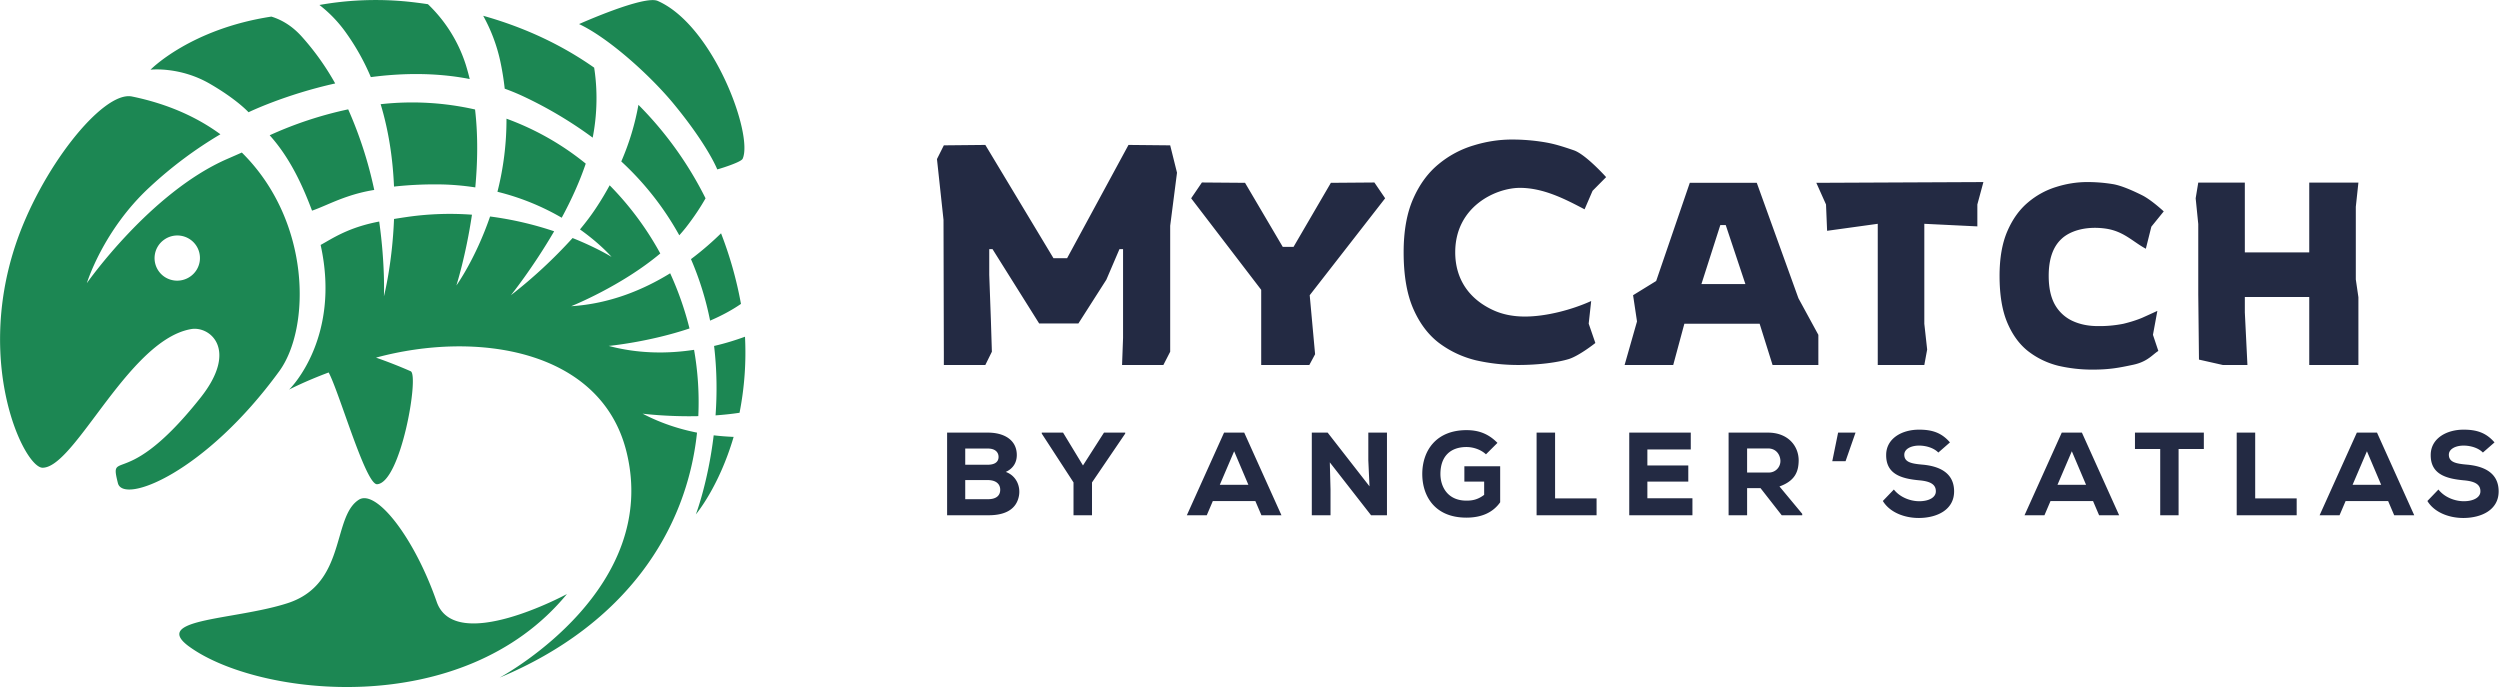<svg width="131" height="36" fill="none" xmlns="http://www.w3.org/2000/svg"><path fill-rule="evenodd" clip-rule="evenodd" d="M24.613 4.141c-1.774-.346-3.56-.314-5.181-.1a12.016 12.016 0 00-1.263-2.272A6.855 6.855 0 0016.738.261a16.84 16.84 0 014.613-.177c.364.037.72.084 1.073.136A7.572 7.572 0 0124.4 3.37c.079.254.15.51.213.771zM23.03 9.663a19.552 19.552 0 00-2.384.114c-.057-1.362-.255-2.846-.7-4.317a14.92 14.92 0 014.947.277c.163 1.392.131 2.799.012 4.083-.59-.09-1.214-.149-1.875-.157zm3.036.386c1.344.331 2.47.838 3.368 1.36.483-.892.93-1.861 1.259-2.835a14.41 14.41 0 00-4.153-2.355 15.35 15.35 0 01-.474 3.83zM9.909 33.878c-1.37-1.001.222-1.279 2.25-1.632.96-.168 2.02-.352 2.907-.639 1.893-.61 2.34-2.155 2.721-3.473.244-.844.462-1.596 1.016-1.948.901-.574 2.898 1.954 4.08 5.349.966 2.768 6.826-.408 6.826-.408-5.47 6.651-16.216 5.367-19.8 2.75zM18.245 5.73a19.94 19.94 0 00-4.114 1.358c1.133 1.257 1.787 2.805 2.22 3.95.223-.075.465-.178.734-.293.65-.278 1.458-.623 2.525-.792a21.276 21.276 0 00-1.365-4.223zm20.582 10.194c-.492.34-1.045.63-1.618.877a15.902 15.902 0 00-1.002-3.223c.634-.475 1.164-.95 1.576-1.353a20.2 20.2 0 011.044 3.699zm-1.332 5.842c.412-.03.835-.073 1.257-.137a16.314 16.314 0 00.286-3.985c-.492.18-1.037.35-1.62.484.154 1.293.157 2.526.077 3.638zm.947 1.127c-.77 2.635-1.979 4.06-1.979 4.06s.637-1.666.934-4.142a13.7 13.7 0 001.045.082zM32.555 8.46a15.408 15.408 0 013.04 3.869 8.29 8.29 0 00.34-.4c.437-.56.775-1.076 1.036-1.537a18.874 18.874 0 00-3.517-4.899 13.32 13.32 0 01-.899 2.967zM14.221.87c-4.253.647-6.334 2.782-6.334 2.782s1.528-.18 3.113.74c1.427.827 2.023 1.49 2.023 1.49s1.876-.915 4.541-1.509a13.56 13.56 0 00-1.77-2.476C15.306 1.36 14.77 1.04 14.221.87zm12.226 3.777a14.113 14.113 0 00-.238-1.466 8.73 8.73 0 00-.89-2.354c2.279.64 4.204 1.585 5.815 2.718.124.783.228 2.11-.077 3.668a21.536 21.536 0 00-3.646-2.169 11.57 11.57 0 00-.964-.397zm3.482 11.399s2.617-1.042 4.67-2.764a16.01 16.01 0 00-2.653-3.572c-.21.388-.446.786-.715 1.19-.252.383-.539.76-.84 1.122 1.091.775 1.655 1.441 1.655 1.441s-.755-.475-2.043-.99a25.5 25.5 0 01-3.233 2.998s1.142-1.418 2.267-3.352a17.774 17.774 0 00-3.357-.775c-.768 2.237-1.766 3.615-1.766 3.615s.495-1.543.817-3.709a15.772 15.772 0 00-3.334.109 40.08 40.08 0 00-.75.115c-.092 2.37-.53 4.055-.53 4.055s.074-1.641-.247-3.92c-1.388.262-2.197.727-2.783 1.064-.101.058-.196.113-.286.162 1.073 4.858-1.581 7.525-1.657 7.582 0 0 .8-.422 2.078-.9.199.37.505 1.232.843 2.183.605 1.706 1.314 3.7 1.696 3.674 1.246-.086 2.211-5.717 1.76-5.92a24.757 24.757 0 00-1.818-.714c5.303-1.436 11.783-.42 13.119 4.91 1.783 7.128-6.166 11.59-6.621 11.847a.199.199 0 00-.02.011c6.65-2.784 9.804-7.74 10.343-12.838-.943-.188-1.91-.5-2.852-.994 0 0 1.28.167 2.919.13a15.781 15.781 0 00-.222-3.475c-1.373.208-2.902.213-4.473-.205 0 0 2.086-.194 4.234-.915a16.614 16.614 0 00-1.013-2.891c-1.405.865-3.164 1.599-5.188 1.726zM4.549 14.84s3.326-4.758 7.369-6.516c.279-.121.526-.23.754-.331 3.65 3.606 3.605 9.2 1.963 11.456-3.886 5.336-8.176 6.994-8.457 5.867-.203-.813-.153-.832.29-.997.577-.215 1.82-.68 4.04-3.48 2.003-2.525.495-3.764-.491-3.595-1.852.318-3.555 2.595-4.992 4.516-1.107 1.48-2.056 2.748-2.793 2.749-.947 0-3.505-5.275-1.45-11.58C2.094 8.9 5.372 4.74 6.917 5.057c1.88.386 3.41 1.084 4.632 1.979A21.54 21.54 0 007.85 9.8c-2.457 2.265-3.3 5.04-3.3 5.04zm33.035-5.964c.005.007 1.244-.363 1.331-.558.567-1.26-1.54-6.998-4.455-8.271-.71-.312-4.117 1.214-4.117 1.214 1.526.713 3.71 2.667 4.963 4.187 1.797 2.184 2.278 3.428 2.278 3.428zM8.338 14.238c.393.521 1.14.623 1.666.228a1.18 1.18 0 00.235-1.657 1.19 1.19 0 00-1.665-.229 1.18 1.18 0 00-.236 1.658z" fill="#1C8753"/><path fill-rule="evenodd" clip-rule="evenodd" d="M77.347 18.882c.714.162 1.45.243 2.208.243 1.114 0 2.09-.14 2.642-.308.552-.169 1.4-.844 1.4-.844l-.349-1.014.13-1.185c-1.014.457-2.353.813-3.472.813-.614 0-1.16-.108-1.64-.325-1.267-.572-2.012-1.62-2.012-3.043 0-2.403 2.131-3.375 3.389-3.375 1.24 0 2.38.596 3.35 1.104l.039.02.418-.969.711-.718s-1.067-1.192-1.694-1.406c-.627-.214-1.045-.346-1.591-.433a10.356 10.356 0 00-1.656-.13c-.669 0-1.338.103-2.007.309a5.203 5.203 0 00-1.822.973c-.558.455-1.004 1.06-1.338 1.818-.335.757-.502 1.693-.502 2.807 0 1.2.167 2.185.502 2.953.334.768.786 1.368 1.354 1.801.58.433 1.227.736 1.94.909zm-27.89-.452l-.017-6.91-.343-3.185.36-.719 2.174-.022 3.571 5.936h.714l3.217-5.936 2.185.022.357 1.434-.357 2.779v6.601l-.357.695h-2.165l.052-1.418v-4.652h-.189l-.686 1.6-1.465 2.294h-2.057l-2.443-3.894h-.172v1.35l.086 2.36.052 1.665-.343.695h-2.174v-.695zm48.937-6.703v7.398h2.44l.149-.81-.149-1.35v-5.238l2.779.135v-1.148l.317-1.174-8.755.04.508 1.134.057 1.38 2.654-.367zm-32.307 3.46v3.938h2.522l.302-.563-.282-3.093 3.953-5.079-.564-.828-2.28.018-1.957 3.357h-.564L65.24 9.58l-2.26-.018-.564.829 3.671 4.796zm19.042 3.938l.65-2.282-.206-1.374 1.21-.745 1.762-5.144h3.51l2.183 6.049 1.044 1.917v1.579h-2.4l-.677-2.16H88.26l-.583 2.16H85.13zm4.026-4.239h2.304l-1.03-3.091h-.285l-.99 3.091zm26.034.547l.037 3.41 1.251.282h1.288l-.136-2.754v-.81h3.375v3.564h2.576v-3.55l-.136-.932v-3.807l.136-1.269h-2.576v3.659h-3.375V9.567h-2.44l-.136.823.136 1.35v3.693zm-7.335 3.733a7.844 7.844 0 001.789.202c.904 0 1.395-.097 2.142-.256.548-.118.828-.345 1.063-.536.085-.07.165-.134.249-.187l-.282-.844.231-1.255c-.253.117-.52.239-.8.364-.28.117-.605.221-.976.311a6.383 6.383 0 01-1.342.122c-.497 0-.94-.09-1.328-.27a2.046 2.046 0 01-.922-.851c-.217-.387-.326-.891-.326-1.512 0-.873.222-1.517.665-1.93.442-.423 1.259-.678 2.256-.554.696.086 1.133.386 1.574.688.19.13.382.262.595.376l.289-1.156.649-.801s-.649-.604-1.13-.844c-.481-.24-1.093-.513-1.536-.585a8.185 8.185 0 00-1.342-.108c-.542 0-1.084.085-1.626.256a4.18 4.18 0 00-1.478.81c-.452.379-.813.883-1.084 1.512-.272.63-.407 1.409-.407 2.336 0 .999.135 1.818.407 2.457.271.639.637 1.138 1.098 1.498.469.36.994.613 1.572.757zm-5.677 4.016c-.447-.52-.95-.668-1.621-.668-.895 0-1.715.458-1.721 1.318-.013 1.02.807 1.25 1.727 1.336.59.05.882.217.876.582 0 .31-.354.514-.87.514-.441 0-.994-.186-1.33-.613l-.577.6c.366.607 1.15.897 1.901.891.938-.006 1.833-.427 1.833-1.392 0-1.002-.814-1.33-1.672-1.404-.559-.05-.938-.124-.938-.52 0-.297.348-.477.777-.477.342 0 .764.112 1.006.365l.609-.532zm-25.332-.643c.59 0 1.124.16 1.621.668l-.602.6c-.267-.253-.671-.383-1.02-.383-.826 0-1.366.47-1.366 1.416 0 .62.342 1.393 1.367 1.393.304 0 .59-.05.925-.303v-.694h-1.037v-.804h1.876v1.887c-.373.532-.969.805-1.77.805-1.678 0-2.312-1.157-2.312-2.284 0-1.218.721-2.301 2.318-2.301zm-26.267 2.617h1.18c.429 0 .653.204.653.507 0 .304-.206.495-.64.495h-1.193v-1.002zm0-1.652h1.193c.366 0 .553.186.553.44 0 .253-.187.408-.566.408h-1.18v-.848zm-.95-.835v4.33h2.18c.87 0 1.454-.315 1.584-1.014.093-.501-.137-1.058-.69-1.256.417-.192.578-.526.578-.885 0-.804-.683-1.175-1.51-1.175h-2.143zm6.077 0h-1.118v.05l1.665 2.56V27h.969v-1.72l1.74-2.56v-.05h-1.113l-1.1 1.72-1.043-1.72zm11.443 4.33h-1.05l-.317-.742h-2.23l-.317.743H62.19l1.951-4.331h1.056l1.951 4.33zm-3.23-1.595h1.497l-.746-1.758-.752 1.758zm5.652-2.735h-.832v4.33h.981v-1.348l-.037-1.423L71.844 27h.833v-4.331H71.7v1.454l.062 1.361-2.193-2.815zm10.947 0v4.33h3.143v-.884h-2.174V22.67h-.97zm5.805 3.44h2.361v.89h-3.311v-4.33h3.224v.884h-2.274v.836h2.144v.848h-2.144v.872zm8.115.817l-1.193-1.436c.832-.297 1-.798 1.006-1.361 0-.761-.559-1.46-1.609-1.46h-2.063v4.33h.97v-1.422h.702L93.362 27h1.075v-.074zm-1.796-3.428c.454 0 .646.359.653.656a.603.603 0 01-.64.606h-1.106v-1.262h1.093zm4.066.668h-.696l.305-1.497h.913l-.522 1.497zM111.043 27h-1.05l-.317-.743h-2.23l-.317.743h-1.044l1.951-4.331h1.056l1.951 4.33zm-3.231-1.596h1.498l-.746-1.758-.752 1.758zM113.195 27h.963v-3.471h1.323v-.86h-3.609v.86h1.323v3.47zm4.008 0v-4.331h.969v3.446h2.174V27h-3.143zm8.253 0h1.05l-1.951-4.331h-1.056l-1.951 4.33h1.044l.317-.742h2.23l.317.743zm-.683-1.596h-1.498l.752-1.758.746 1.758zm4.317-2.89c.671 0 1.175.149 1.622.668l-.609.532c-.242-.253-.665-.365-1.006-.365-.429 0-.777.18-.777.477 0 .396.379.47.938.52.858.074 1.671.402 1.671 1.404 0 .965-.894 1.386-1.832 1.392-.752.006-1.535-.284-1.902-.89l.578-.601c.336.427.889.613 1.33.613.516 0 .87-.205.87-.514.006-.365-.286-.532-.876-.582-.92-.086-1.74-.315-1.728-1.336.007-.86.827-1.318 1.721-1.318z" fill="#232A43"/></svg>